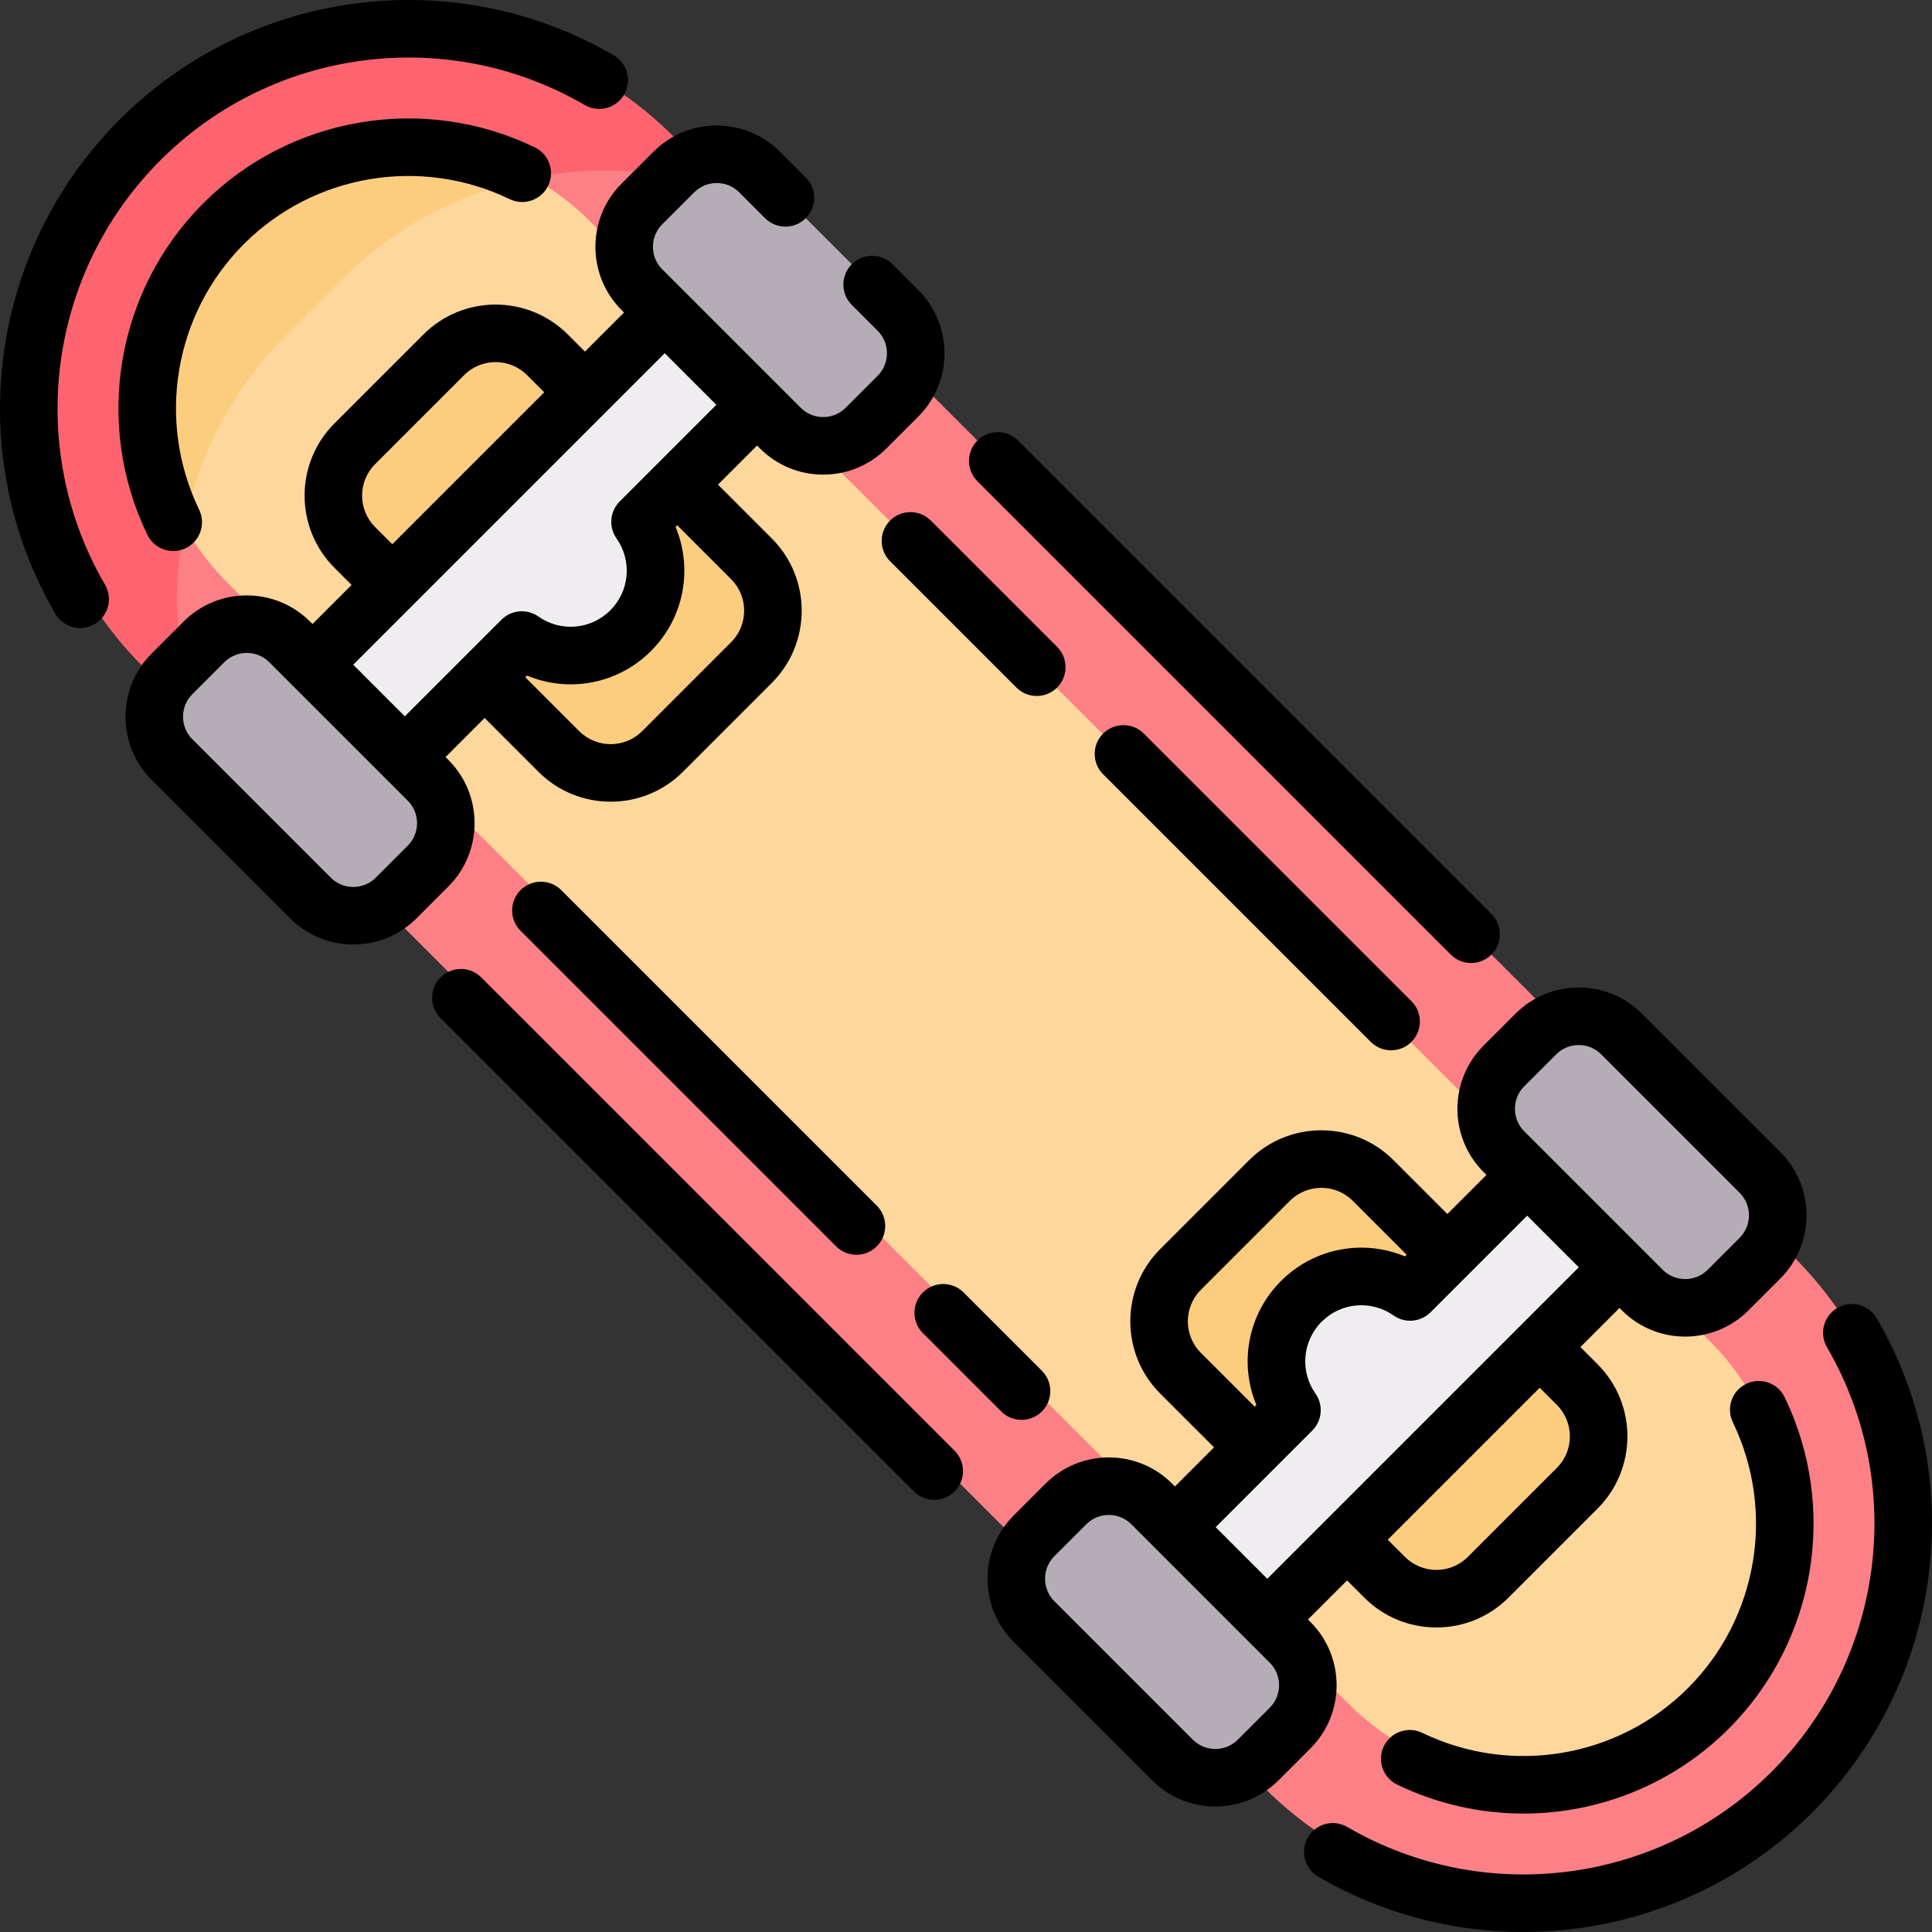 <svg id="Capa_1" enable-background="new 0 0 503.553 503.553" height="512" viewBox="0 0 503.553 503.553" width="512" xmlns="http://www.w3.org/2000/svg"><rect x="0" y="0" width="503.553" height="503.553" fill="#333333" stroke="none"/><g><g><path d="m467.66 465.925c-38.159 38.159-100.028 38.159-138.187 0l-292.12-292.12c-38.159-38.159-38.159-100.028 0-138.187 38.159-38.159 100.028-38.159 138.187 0l292.12 292.12c38.159 38.159 38.159 100.027 0 138.187z" fill="#fd8087"/><path d="m74.758 87.151 14.128-14.128c27.231-27.231 66.532-35.014 100.678-23.38l-14.025-14.025c-38.159-38.159-100.028-38.159-138.187 0-38.159 38.159-38.159 100.028 0 138.187l14.025 14.025c-11.633-34.147-3.85-73.448 23.381-100.679z" fill="#fe646f"/><path d="m398.566 463.544c-17.819 0-34.573-6.939-47.173-19.539l-292.12-292.121c-12.601-12.601-19.54-29.354-19.54-47.173 0-17.82 6.939-34.573 19.54-47.174 12.6-12.6 29.354-19.539 47.173-19.539s34.573 6.939 47.173 19.539l292.121 292.12c26.011 26.012 26.011 68.336 0 94.348-12.601 12.6-29.354 19.539-47.174 19.539z" fill="#fdd79b"/><path d="m88.886 73.023c14.163-14.163 31.593-23.052 49.862-26.698-9.775-5.427-20.814-8.327-32.303-8.327-17.819 0-34.573 6.939-47.173 19.539-12.601 12.601-19.54 29.354-19.54 47.174 0 11.489 2.9 22.527 8.327 32.302 3.646-18.27 12.535-35.699 26.698-49.862z" fill="#fccd7f"/><g><g><path d="m145.654 195.866c7.462 7.462 19.561 7.462 27.023 0l23.189-23.189c7.462-7.462 7.462-19.561 0-27.023l-53.183-53.183c-7.462-7.462-19.561-7.462-27.023 0l-23.189 23.189c-7.462 7.462-7.462 19.561 0 27.023z" fill="#fccd7f"/></g><g><path d="m197.318 105.515-30.497 30.497c6.079 8.637 5.278 20.638-2.445 28.362s-19.726 8.525-28.362 2.445l-30.498 30.498-15.01 18.328-24.906-26.898 15.85-15.495 91.803-91.803 16.211-18.227 23.577 23.652z" fill="#efedef"/></g><g><path d="m360.87 411.082c7.462 7.462 19.561 7.462 27.023 0l23.189-23.189c7.462-7.462 7.462-19.561 0-27.023l-53.183-53.183c-7.462-7.462-19.561-7.462-27.023 0l-23.189 23.189c-7.462 7.462-7.462 19.561 0 27.023z" fill="#fccd7f"/></g><g><path d="m422.104 330.301-91.803 91.803-18.837 22.101-24.317-27.526 19.087-18.641 30.498-30.498c-6.079-8.637-5.278-20.638 2.445-28.362 7.724-7.724 19.726-8.525 28.362-2.445l30.497-30.497 18.64-19.394 22.969 23.622z" fill="#efedef"/></g></g><g fill="#b5adb6"><path d="m111.576 225.725-8.323 8.323c-6.171 6.171-16.176 6.171-22.346 0l-36.077-36.077c-6.171-6.171-6.171-16.176 0-22.346l8.323-8.323c6.171-6.171 16.176-6.171 22.346 0l36.077 36.077c6.17 6.17 6.17 16.175 0 22.346z"/><path d="m225.725 111.575 8.323-8.323c6.171-6.171 6.171-16.176 0-22.346l-36.077-36.077c-6.171-6.171-16.176-6.171-22.346 0l-8.323 8.323c-6.171 6.171-6.171 16.176 0 22.346l36.077 36.077c6.17 6.171 16.175 6.171 22.346 0z"/><path d="m391.977 277.828 8.323-8.323c6.171-6.171 16.176-6.171 22.346 0l36.077 36.077c6.171 6.171 6.171 16.176 0 22.346l-8.323 8.323c-6.171 6.171-16.176 6.171-22.346 0l-36.077-36.077c-6.17-6.17-6.17-16.175 0-22.346z"/><path d="m277.828 391.977-8.323 8.323c-6.171 6.171-6.171 16.176 0 22.346l36.077 36.077c6.171 6.171 16.176 6.171 22.346 0l8.323-8.323c6.171-6.171 6.171-16.176 0-22.346l-36.077-36.077c-6.17-6.171-16.175-6.171-22.346 0z"/></g></g><g><path d="m41.789 41.788c29.327-29.329 74.814-35.257 110.615-14.415 3.579 2.084 8.171.872 10.255-2.708s.872-8.171-2.708-10.255c-41.678-24.263-94.631-17.367-128.769 16.771-34.139 34.139-41.035 87.091-16.772 128.769 1.393 2.393 3.906 3.728 6.488 3.728 1.281 0 2.58-.328 3.767-1.02 3.58-2.084 4.792-6.675 2.708-10.255-20.841-35.8-14.913-81.287 14.416-110.615z"/><path d="m378.12 248.805c1.464 1.464 3.384 2.196 5.303 2.196s3.839-.732 5.303-2.196c2.929-2.93 2.929-7.678 0-10.607l-123.372-123.373c-2.929-2.928-7.678-2.928-10.606 0-2.929 2.93-2.929 7.678 0 10.607z"/><path d="m489.143 343.602c-2.083-3.579-6.675-4.793-10.255-2.708-3.58 2.084-4.792 6.675-2.708 10.255 20.841 35.8 14.914 81.287-14.415 110.615-29.33 29.329-74.816 35.255-110.615 14.416-3.579-2.086-8.171-.873-10.255 2.708-2.083 3.58-.871 8.171 2.708 10.255 16.647 9.691 35.085 14.41 53.412 14.41 27.557 0 54.854-10.68 75.357-31.182 34.138-34.138 41.034-87.09 16.771-128.769z"/><path d="m125.433 254.747c-2.929-2.928-7.678-2.928-10.606 0-2.929 2.93-2.929 7.678 0 10.607l123.372 123.372c1.464 1.464 3.384 2.196 5.303 2.196s3.839-.732 5.303-2.196c2.929-2.93 2.929-7.678 0-10.607z"/><path d="m116.88 231.028c9.084-9.085 9.084-23.867 0-32.953l-.757-.757 10.188-10.188 14.041 14.041c5.188 5.188 12 7.78 18.814 7.78 6.813 0 13.628-2.594 18.815-7.78l23.189-23.189c10.375-10.375 10.375-27.255 0-37.63l-14.04-14.041 10.189-10.188.758.758c4.401 4.4 10.252 6.824 16.477 6.824s12.076-2.424 16.476-6.824l8.324-8.324c9.084-9.085 9.084-23.867 0-32.953l-6.738-6.738c-2.929-2.928-7.678-2.928-10.606 0-2.929 2.93-2.929 7.678 0 10.607l6.738 6.737c3.237 3.237 3.237 8.504 0 11.74l-8.324 8.324c-1.567 1.567-3.652 2.431-5.869 2.431s-4.302-.863-5.87-2.432l-36.077-36.077c-3.237-3.236-3.237-8.503 0-11.739l8.323-8.323c3.236-3.239 8.503-3.238 11.74-.001l6.738 6.738c2.929 2.929 7.678 2.93 10.607.001s2.929-7.678 0-10.606l-6.738-6.739c-9.085-9.084-23.868-9.084-32.953 0l-8.323 8.323c-9.085 9.086-9.085 23.868 0 32.954l.646.646-10.189 10.189-4.47-4.47c-10.375-10.374-27.255-10.375-37.629 0l-23.19 23.189c-10.374 10.375-10.374 27.256 0 37.63l4.469 4.469-10.188 10.188-.647-.647c-9.085-9.084-23.868-9.084-32.953 0l-8.323 8.323c-9.085 9.086-9.085 23.868 0 32.954l36.077 36.077c4.401 4.4 10.252 6.824 16.477 6.824s12.076-2.424 16.476-6.824l8.322-8.324c-.001.001-.001 0 0 0zm73.683-80.07c4.526 4.525 4.526 11.89 0 16.415l-23.189 23.189c-4.525 4.527-11.89 4.525-16.417 0l-14.041-14.041.439-.438c10.884 4.551 23.674 2.243 32.322-6.405 8.648-8.647 10.957-21.438 6.406-32.322l.439-.439zm-92.789-13.579c-4.526-4.525-4.525-11.891 0-16.416l23.189-23.188c4.526-4.527 11.89-4.527 16.416 0l4.469 4.469-39.605 39.605zm75.478-45.324 13.459 13.459-25.194 25.194c-2.579 2.579-2.929 6.639-.83 9.62 4.1 5.825 3.42 13.707-1.616 18.743-5.036 5.034-12.917 5.715-18.741 1.615-2.982-2.1-7.042-1.749-9.621.829l-25.194 25.195-13.459-13.459zm-66.98 128.367-8.324 8.323c-1.567 1.567-3.652 2.431-5.869 2.431s-4.302-.863-5.87-2.432l-36.077-36.077c-3.237-3.236-3.237-8.503 0-11.739l8.323-8.323c1.619-1.619 3.744-2.428 5.87-2.428s4.251.809 5.87 2.428l36.077 36.076c3.237 3.237 3.237 8.504 0 11.741z"/><path d="m341.555 422.75-.647-.647 10.189-10.189 4.47 4.469c5.025 5.026 11.708 7.795 18.815 7.795s13.79-2.769 18.814-7.794l23.189-23.188c10.374-10.374 10.374-27.255 0-37.631l-4.47-4.469 10.188-10.188.647.647c4.542 4.542 10.51 6.813 16.477 6.813s11.934-2.271 16.477-6.813l8.323-8.323c9.085-9.086 9.085-23.868 0-32.954l-36.077-36.078c-4.401-4.4-10.252-6.824-16.477-6.824s-12.076 2.424-16.476 6.824l-8.324 8.323c-9.085 9.086-9.085 23.868 0 32.954l.757.757-10.188 10.189-14.041-14.041c-10.375-10.374-27.255-10.374-37.629 0l-23.189 23.189c-10.374 10.375-10.374 27.256 0 37.63l14.041 14.04-10.188 10.189-.758-.758c-9.085-9.084-23.868-9.084-32.953 0l-8.323 8.323c-9.085 9.086-9.085 23.868 0 32.954l36.077 36.077c4.542 4.542 10.51 6.813 16.477 6.813s11.934-2.271 16.477-6.813l8.323-8.323c9.084-9.085 9.084-23.867-.001-32.953zm64.223-56.578c4.526 4.526 4.526 11.892 0 16.417l-23.19 23.189c-2.192 2.192-5.107 3.4-8.208 3.4s-6.015-1.208-8.208-3.401l-4.47-4.469 39.605-39.605zm-8.498-83.041 8.324-8.324c1.567-1.567 3.652-2.431 5.869-2.431s4.302.863 5.87 2.432l36.077 36.077c3.237 3.236 3.237 8.503 0 11.739l-8.323 8.323c-3.237 3.238-8.503 3.238-11.74 0l-36.077-36.077c-3.236-3.236-3.236-8.503 0-11.739zm-84.29 69.464c-4.526-4.525-4.525-11.891 0-16.416l23.189-23.188c4.526-4.527 11.891-4.525 16.417 0l14.04 14.04-.438.438c-10.884-4.55-23.674-2.243-32.322 6.405s-10.958 21.438-6.406 32.322l-.439.439zm29.046 20.248c2.579-2.578 2.929-6.638.83-9.619-4.1-5.825-3.42-13.707 1.616-18.742 5.037-5.037 12.917-5.716 18.742-1.616 2.982 2.1 7.042 1.749 9.621-.829l25.194-25.195 13.459 13.459-81.196 81.196-13.459-13.459zm-11.088 72.254-8.323 8.323c-3.237 3.238-8.503 3.238-11.74 0l-36.077-36.077c-3.237-3.236-3.237-8.503 0-11.739l8.323-8.323c1.619-1.619 3.744-2.428 5.87-2.428s4.251.809 5.87 2.428l36.077 36.077c3.237 3.236 3.237 8.503 0 11.739z"/><path d="m287.518 191.197c-2.929 2.93-2.929 7.678 0 10.607l69.751 69.751c1.464 1.464 3.384 2.196 5.303 2.196s3.839-.732 5.303-2.196c2.929-2.93 2.929-7.678 0-10.607l-69.751-69.751c-2.928-2.928-7.677-2.928-10.606 0z"/><path d="m275.524 168.595-32.92-32.919c-2.929-2.928-7.678-2.929-10.606.001-2.929 2.929-2.929 7.677 0 10.606l32.92 32.919c1.464 1.464 3.384 2.196 5.303 2.196s3.839-.732 5.303-2.197c2.929-2.928 2.929-7.676 0-10.606z"/><path d="m370.698 451.645c-3.729-1.801-8.214-.237-10.015 3.492-1.802 3.73-.238 8.214 3.492 10.016 10.495 5.068 21.744 7.53 32.904 7.53 19.643 0 39.01-7.63 53.492-22.111 22.711-22.712 28.571-57.433 14.582-86.397-1.801-3.73-6.285-5.292-10.015-3.492-3.73 1.802-5.293 6.286-3.492 10.016 11.217 23.227 6.523 51.063-11.681 69.267-18.204 18.201-46.04 22.899-69.267 11.679z"/><path d="m240.541 336.861c-2.929 2.93-2.929 7.678 0 10.607l20.408 20.408c1.464 1.464 3.384 2.196 5.303 2.196s3.839-.732 5.303-2.196c2.929-2.93 2.929-7.678 0-10.607l-20.408-20.408c-2.929-2.928-7.678-2.928-10.606 0z"/><path d="m146.283 231.996c-2.929-2.928-7.678-2.928-10.606 0-2.929 2.93-2.929 7.678 0 10.607l82.241 82.241c1.464 1.464 3.384 2.196 5.303 2.196s3.839-.732 5.303-2.196c2.929-2.93 2.929-7.678 0-10.607z"/><path d="m45.159 143.618c1.094 0 2.205-.24 3.256-.748 3.73-1.802 5.293-6.286 3.492-10.016-11.217-23.227-6.523-51.063 11.681-69.266 18.205-18.206 46.041-22.9 69.267-11.682 3.729 1.802 8.214.238 10.015-3.492 1.802-3.729.238-8.214-3.492-10.016-28.965-13.99-63.685-8.128-86.396 14.582-22.711 22.711-28.571 57.431-14.582 86.396 1.294 2.681 3.971 4.242 6.759 4.242z"/></g></g></svg>
